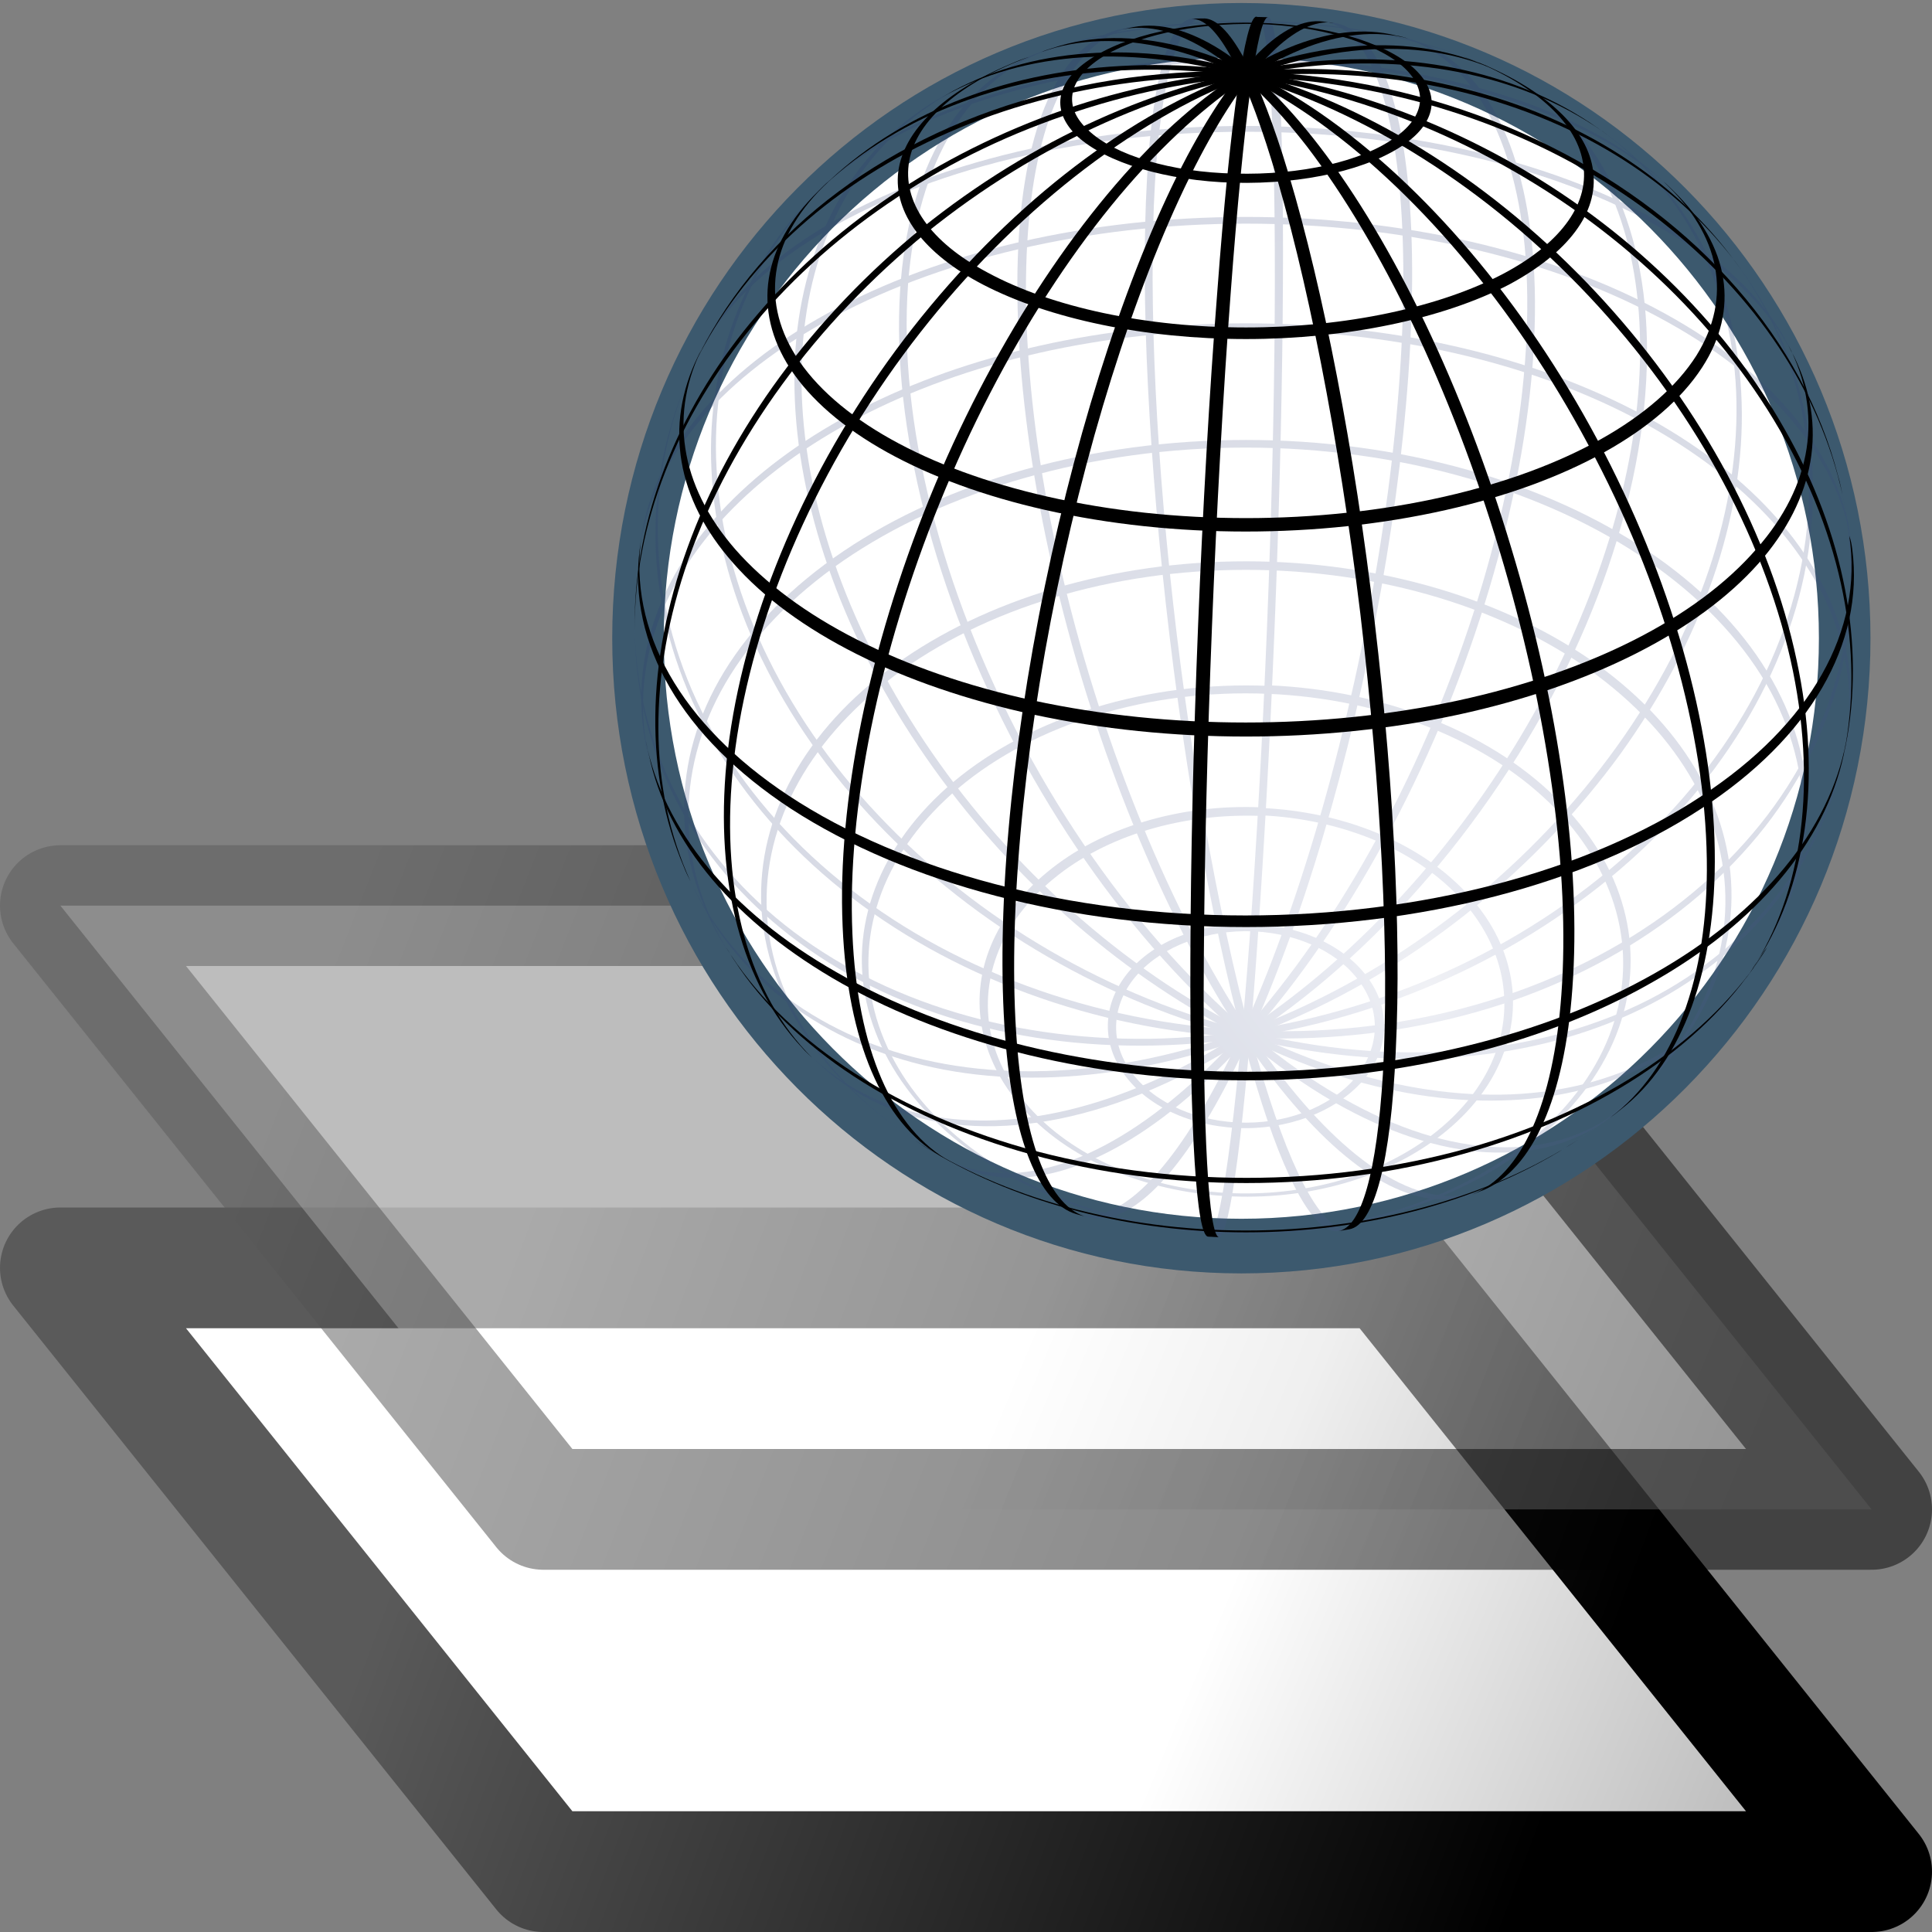 <?xml version="1.0" encoding="UTF-8" standalone="no"?>
<svg
   xmlns:dc="http://purl.org/dc/elements/1.1/"
   xmlns:cc="http://creativecommons.org/ns#"
   xmlns:rdf="http://www.w3.org/1999/02/22-rdf-syntax-ns#"
   xmlns:svg="http://www.w3.org/2000/svg"
   xmlns="http://www.w3.org/2000/svg"
   xmlns:xlink="http://www.w3.org/1999/xlink"
   xmlns:sodipodi="http://sodipodi.sourceforge.net/DTD/sodipodi-0.dtd"
   xmlns:inkscape="http://www.inkscape.org/namespaces/inkscape"
   inkscape:version="0.48.2 r9819"
   sodipodi:docname="layer-info.svg"
   height="16"
   width="16"
   sodipodi:version="0.32"
   id="svg1"
   inkscape:output_extension="org.inkscape.output.svg.inkscape"
   version="1.1">
  <rect width="100%" height="100%" fill="#808080" stroke="none"/>
  <defs
     id="defs3">
    <linearGradient
       id="linearGradient5704">
      <stop
         style="stop-color:#5a5a5a;stop-opacity:1;"
         offset="0"
         id="stop5706" />
      <stop
         style="stop-color:#000000;stop-opacity:1;"
         offset="1"
         id="stop5708" />
    </linearGradient>
    <linearGradient
       id="linearGradient2485">
      <stop
         id="stop2486"
         offset="0"
         style="stop-color:#ffffff;stop-opacity:1" />
      <stop
         id="stop2487"
         offset="1"
         style="stop-color:#aaaaaa;stop-opacity:1;" />
    </linearGradient>
    <linearGradient
       inkscape:collect="always"
       xlink:href="#linearGradient2485"
       id="linearGradient6207"
       gradientUnits="userSpaceOnUse"
       x1="974.198"
       y1="182.469"
       x2="979.804"
       y2="184.803"
       gradientTransform="translate(-0.041,2.961)" />
    <linearGradient
       inkscape:collect="always"
       xlink:href="#linearGradient5704"
       id="linearGradient6209"
       gradientUnits="userSpaceOnUse"
       x1="968.888"
       y1="178.319"
       x2="977.933"
       y2="181.71"
       gradientTransform="translate(-0.041,2.961)" />
    <linearGradient
       inkscape:collect="always"
       xlink:href="#linearGradient2485"
       id="linearGradient6367"
       gradientUnits="userSpaceOnUse"
       x1="974.198"
       y1="182.469"
       x2="979.804"
       y2="184.803"
       gradientTransform="translate(-0.041,-3.039)" />
    <linearGradient
       inkscape:collect="always"
       xlink:href="#linearGradient5704"
       id="linearGradient6373"
       gradientUnits="userSpaceOnUse"
       x1="967.651"
       y1="180.793"
       x2="977.403"
       y2="184.627"
       gradientTransform="translate(-0.041,-3.039)" />
    <linearGradient
       inkscape:collect="always"
       xlink:href="#linearGradient2485"
       id="linearGradient9539"
       gradientUnits="userSpaceOnUse"
       gradientTransform="translate(-965,-173)"
       x1="974.198"
       y1="182.469"
       x2="979.804"
       y2="184.803" />
    <linearGradient
       inkscape:collect="always"
       xlink:href="#linearGradient5704"
       id="linearGradient9541"
       gradientUnits="userSpaceOnUse"
       gradientTransform="translate(-965,-173)"
       x1="967.651"
       y1="180.793"
       x2="977.403"
       y2="184.627" />
    <linearGradient
       inkscape:collect="always"
       xlink:href="#linearGradient2485"
       id="linearGradient9544"
       gradientUnits="userSpaceOnUse"
       gradientTransform="translate(-965,-167)"
       x1="974.198"
       y1="182.469"
       x2="979.804"
       y2="184.803" />
    <linearGradient
       inkscape:collect="always"
       xlink:href="#linearGradient5704"
       id="linearGradient9546"
       gradientUnits="userSpaceOnUse"
       gradientTransform="translate(-965,-167)"
       x1="968.888"
       y1="178.319"
       x2="977.933"
       y2="181.71" />
    <radialGradient
       inkscape:collect="always"
       xlink:href="#LightSpot_back-5"
       id="radialGradient4402"
       gradientUnits="userSpaceOnUse"
       cx="0.1"
       cy="-0.1"
       fx="0.3"
       fy="-0.6"
       r="1.2" />
    <radialGradient
       cx="0.1"
       cy="-0.1"
       r="1.2"
       fx="0.3"
       fy="-0.6"
       id="LightSpot_back-5"
       gradientUnits="userSpaceOnUse">
      <stop
         style="stop-color:#b6bbce; stop-opacity:1"
         offset="0"
         id="stop19-2" />
      <stop
         style="stop-color:#8a94ba; stop-opacity:1"
         offset="0.1"
         id="stop21-3" />
      <stop
         style="stop-color:#5f6c99; stop-opacity:1"
         offset="0.3"
         id="stop23-1" />
      <stop
         style="stop-color:#22326b; stop-opacity:1"
         offset="1"
         id="stop25-6" />
    </radialGradient>
    <radialGradient
       inkscape:collect="always"
       xlink:href="#LightSpot_back-5"
       id="radialGradient4358"
       gradientUnits="userSpaceOnUse"
       cx="0.1"
       cy="-0.1"
       fx="0.3"
       fy="-0.6"
       r="1.2" />
    <radialGradient
       cx="0.1"
       cy="-0.1"
       r="1.2"
       fx="0.3"
       fy="-0.6"
       id="radialGradient3557"
       gradientUnits="userSpaceOnUse">
      <stop
         style="stop-color:#b6bbce; stop-opacity:1"
         offset="0"
         id="stop3559" />
      <stop
         style="stop-color:#8a94ba; stop-opacity:1"
         offset="0.1"
         id="stop3561" />
      <stop
         style="stop-color:#5f6c99; stop-opacity:1"
         offset="0.3"
         id="stop3563" />
      <stop
         style="stop-color:#22326b; stop-opacity:1"
         offset="1"
         id="stop3565" />
    </radialGradient>
    <radialGradient
       inkscape:collect="always"
       xlink:href="#LightSpot_back-5"
       id="radialGradient4360"
       gradientUnits="userSpaceOnUse"
       cx="0.1"
       cy="-0.1"
       fx="0.3"
       fy="-0.6"
       r="1.2" />
    <radialGradient
       cx="0.1"
       cy="-0.1"
       r="1.2"
       fx="0.3"
       fy="-0.6"
       id="radialGradient3568"
       gradientUnits="userSpaceOnUse">
      <stop
         style="stop-color:#b6bbce; stop-opacity:1"
         offset="0"
         id="stop3570" />
      <stop
         style="stop-color:#8a94ba; stop-opacity:1"
         offset="0.1"
         id="stop3572" />
      <stop
         style="stop-color:#5f6c99; stop-opacity:1"
         offset="0.3"
         id="stop3574" />
      <stop
         style="stop-color:#22326b; stop-opacity:1"
         offset="1"
         id="stop3576" />
    </radialGradient>
    <radialGradient
       inkscape:collect="always"
       xlink:href="#LightSpot_back-5"
       id="radialGradient4362"
       gradientUnits="userSpaceOnUse"
       cx="0.1"
       cy="-0.1"
       fx="0.3"
       fy="-0.6"
       r="1.2" />
    <radialGradient
       cx="0.1"
       cy="-0.1"
       r="1.2"
       fx="0.3"
       fy="-0.6"
       id="radialGradient3579"
       gradientUnits="userSpaceOnUse">
      <stop
         style="stop-color:#b6bbce; stop-opacity:1"
         offset="0"
         id="stop3581" />
      <stop
         style="stop-color:#8a94ba; stop-opacity:1"
         offset="0.1"
         id="stop3583" />
      <stop
         style="stop-color:#5f6c99; stop-opacity:1"
         offset="0.3"
         id="stop3585" />
      <stop
         style="stop-color:#22326b; stop-opacity:1"
         offset="1"
         id="stop3587" />
    </radialGradient>
    <radialGradient
       inkscape:collect="always"
       xlink:href="#LightSpot_back-5"
       id="radialGradient4364"
       gradientUnits="userSpaceOnUse"
       cx="0.1"
       cy="-0.1"
       fx="0.3"
       fy="-0.6"
       r="1.2" />
    <radialGradient
       cx="0.1"
       cy="-0.1"
       r="1.2"
       fx="0.3"
       fy="-0.6"
       id="radialGradient3590"
       gradientUnits="userSpaceOnUse">
      <stop
         style="stop-color:#b6bbce; stop-opacity:1"
         offset="0"
         id="stop3592" />
      <stop
         style="stop-color:#8a94ba; stop-opacity:1"
         offset="0.1"
         id="stop3594" />
      <stop
         style="stop-color:#5f6c99; stop-opacity:1"
         offset="0.3"
         id="stop3596" />
      <stop
         style="stop-color:#22326b; stop-opacity:1"
         offset="1"
         id="stop3598" />
    </radialGradient>
    <radialGradient
       inkscape:collect="always"
       xlink:href="#LightSpot_back-5"
       id="radialGradient4366"
       gradientUnits="userSpaceOnUse"
       cx="0.1"
       cy="-0.1"
       fx="0.3"
       fy="-0.6"
       r="1.2" />
    <radialGradient
       cx="0.1"
       cy="-0.1"
       r="1.2"
       fx="0.3"
       fy="-0.6"
       id="radialGradient3601"
       gradientUnits="userSpaceOnUse">
      <stop
         style="stop-color:#b6bbce; stop-opacity:1"
         offset="0"
         id="stop3603" />
      <stop
         style="stop-color:#8a94ba; stop-opacity:1"
         offset="0.1"
         id="stop3605" />
      <stop
         style="stop-color:#5f6c99; stop-opacity:1"
         offset="0.3"
         id="stop3607" />
      <stop
         style="stop-color:#22326b; stop-opacity:1"
         offset="1"
         id="stop3609" />
    </radialGradient>
    <radialGradient
       inkscape:collect="always"
       xlink:href="#LightSpot_back-5"
       id="radialGradient4368"
       gradientUnits="userSpaceOnUse"
       cx="0.1"
       cy="-0.1"
       fx="0.3"
       fy="-0.6"
       r="1.2" />
    <radialGradient
       cx="0.1"
       cy="-0.1"
       r="1.2"
       fx="0.3"
       fy="-0.6"
       id="radialGradient3612"
       gradientUnits="userSpaceOnUse">
      <stop
         style="stop-color:#b6bbce; stop-opacity:1"
         offset="0"
         id="stop3614" />
      <stop
         style="stop-color:#8a94ba; stop-opacity:1"
         offset="0.1"
         id="stop3616" />
      <stop
         style="stop-color:#5f6c99; stop-opacity:1"
         offset="0.3"
         id="stop3618" />
      <stop
         style="stop-color:#22326b; stop-opacity:1"
         offset="1"
         id="stop3620" />
    </radialGradient>
    <radialGradient
       inkscape:collect="always"
       xlink:href="#LightSpot_back-5"
       id="radialGradient4370"
       gradientUnits="userSpaceOnUse"
       cx="0.1"
       cy="-0.1"
       fx="0.3"
       fy="-0.6"
       r="1.2" />
    <radialGradient
       cx="0.1"
       cy="-0.1"
       r="1.2"
       fx="0.3"
       fy="-0.6"
       id="radialGradient3623"
       gradientUnits="userSpaceOnUse">
      <stop
         style="stop-color:#b6bbce; stop-opacity:1"
         offset="0"
         id="stop3625" />
      <stop
         style="stop-color:#8a94ba; stop-opacity:1"
         offset="0.1"
         id="stop3627" />
      <stop
         style="stop-color:#5f6c99; stop-opacity:1"
         offset="0.3"
         id="stop3629" />
      <stop
         style="stop-color:#22326b; stop-opacity:1"
         offset="1"
         id="stop3631" />
    </radialGradient>
    <radialGradient
       inkscape:collect="always"
       xlink:href="#LightSpot_back-5"
       id="radialGradient4372"
       gradientUnits="userSpaceOnUse"
       cx="0.1"
       cy="-0.1"
       fx="0.3"
       fy="-0.6"
       r="1.2" />
    <radialGradient
       cx="0.1"
       cy="-0.1"
       r="1.2"
       fx="0.3"
       fy="-0.6"
       id="radialGradient3634"
       gradientUnits="userSpaceOnUse">
      <stop
         style="stop-color:#b6bbce; stop-opacity:1"
         offset="0"
         id="stop3636" />
      <stop
         style="stop-color:#8a94ba; stop-opacity:1"
         offset="0.1"
         id="stop3638" />
      <stop
         style="stop-color:#5f6c99; stop-opacity:1"
         offset="0.3"
         id="stop3640" />
      <stop
         style="stop-color:#22326b; stop-opacity:1"
         offset="1"
         id="stop3642" />
    </radialGradient>
    <radialGradient
       inkscape:collect="always"
       xlink:href="#LightSpot_back-5"
       id="radialGradient4374"
       gradientUnits="userSpaceOnUse"
       cx="0.1"
       cy="-0.1"
       fx="0.3"
       fy="-0.6"
       r="1.2" />
    <radialGradient
       cx="0.1"
       cy="-0.1"
       r="1.2"
       fx="0.3"
       fy="-0.6"
       id="radialGradient3645"
       gradientUnits="userSpaceOnUse">
      <stop
         style="stop-color:#b6bbce; stop-opacity:1"
         offset="0"
         id="stop3647" />
      <stop
         style="stop-color:#8a94ba; stop-opacity:1"
         offset="0.1"
         id="stop3649" />
      <stop
         style="stop-color:#5f6c99; stop-opacity:1"
         offset="0.3"
         id="stop3651" />
      <stop
         style="stop-color:#22326b; stop-opacity:1"
         offset="1"
         id="stop3653" />
    </radialGradient>
    <radialGradient
       inkscape:collect="always"
       xlink:href="#LightSpot_back-5"
       id="radialGradient4376"
       gradientUnits="userSpaceOnUse"
       cx="0.1"
       cy="-0.1"
       fx="0.3"
       fy="-0.6"
       r="1.2" />
    <radialGradient
       cx="0.1"
       cy="-0.1"
       r="1.2"
       fx="0.3"
       fy="-0.6"
       id="radialGradient3656"
       gradientUnits="userSpaceOnUse">
      <stop
         style="stop-color:#b6bbce; stop-opacity:1"
         offset="0"
         id="stop3658" />
      <stop
         style="stop-color:#8a94ba; stop-opacity:1"
         offset="0.1"
         id="stop3660" />
      <stop
         style="stop-color:#5f6c99; stop-opacity:1"
         offset="0.3"
         id="stop3662" />
      <stop
         style="stop-color:#22326b; stop-opacity:1"
         offset="1"
         id="stop3664" />
    </radialGradient>
    <radialGradient
       inkscape:collect="always"
       xlink:href="#LightSpot_back-5"
       id="radialGradient4378"
       gradientUnits="userSpaceOnUse"
       cx="0.1"
       cy="-0.1"
       fx="0.3"
       fy="-0.6"
       r="1.2" />
    <radialGradient
       cx="0.1"
       cy="-0.1"
       r="1.2"
       fx="0.3"
       fy="-0.6"
       id="radialGradient3667"
       gradientUnits="userSpaceOnUse">
      <stop
         style="stop-color:#b6bbce; stop-opacity:1"
         offset="0"
         id="stop3669" />
      <stop
         style="stop-color:#8a94ba; stop-opacity:1"
         offset="0.1"
         id="stop3671" />
      <stop
         style="stop-color:#5f6c99; stop-opacity:1"
         offset="0.3"
         id="stop3673" />
      <stop
         style="stop-color:#22326b; stop-opacity:1"
         offset="1"
         id="stop3675" />
    </radialGradient>
    <radialGradient
       inkscape:collect="always"
       xlink:href="#LightSpot_back-5"
       id="radialGradient4380"
       gradientUnits="userSpaceOnUse"
       cx="0.1"
       cy="-0.1"
       fx="0.3"
       fy="-0.6"
       r="1.2" />
    <radialGradient
       cx="0.1"
       cy="-0.1"
       r="1.2"
       fx="0.3"
       fy="-0.6"
       id="radialGradient3678"
       gradientUnits="userSpaceOnUse">
      <stop
         style="stop-color:#b6bbce; stop-opacity:1"
         offset="0"
         id="stop3680" />
      <stop
         style="stop-color:#8a94ba; stop-opacity:1"
         offset="0.1"
         id="stop3682" />
      <stop
         style="stop-color:#5f6c99; stop-opacity:1"
         offset="0.3"
         id="stop3684" />
      <stop
         style="stop-color:#22326b; stop-opacity:1"
         offset="1"
         id="stop3686" />
    </radialGradient>
    <radialGradient
       inkscape:collect="always"
       xlink:href="#LightSpot_back-5"
       id="radialGradient4382"
       gradientUnits="userSpaceOnUse"
       cx="0.1"
       cy="-0.1"
       fx="0.3"
       fy="-0.6"
       r="1.2" />
    <radialGradient
       cx="0.1"
       cy="-0.1"
       r="1.2"
       fx="0.3"
       fy="-0.6"
       id="radialGradient3689"
       gradientUnits="userSpaceOnUse">
      <stop
         style="stop-color:#b6bbce; stop-opacity:1"
         offset="0"
         id="stop3691" />
      <stop
         style="stop-color:#8a94ba; stop-opacity:1"
         offset="0.1"
         id="stop3693" />
      <stop
         style="stop-color:#5f6c99; stop-opacity:1"
         offset="0.3"
         id="stop3695" />
      <stop
         style="stop-color:#22326b; stop-opacity:1"
         offset="1"
         id="stop3697" />
    </radialGradient>
    <radialGradient
       inkscape:collect="always"
       xlink:href="#LightSpot_back-5"
       id="radialGradient4384"
       gradientUnits="userSpaceOnUse"
       cx="0.1"
       cy="-0.1"
       fx="0.3"
       fy="-0.6"
       r="1.2" />
    <radialGradient
       cx="0.1"
       cy="-0.1"
       r="1.2"
       fx="0.3"
       fy="-0.6"
       id="radialGradient3700"
       gradientUnits="userSpaceOnUse">
      <stop
         style="stop-color:#b6bbce; stop-opacity:1"
         offset="0"
         id="stop3702" />
      <stop
         style="stop-color:#8a94ba; stop-opacity:1"
         offset="0.1"
         id="stop3704" />
      <stop
         style="stop-color:#5f6c99; stop-opacity:1"
         offset="0.3"
         id="stop3706" />
      <stop
         style="stop-color:#22326b; stop-opacity:1"
         offset="1"
         id="stop3708" />
    </radialGradient>
    <radialGradient
       inkscape:collect="always"
       xlink:href="#LightSpot_back-5"
       id="radialGradient4386"
       gradientUnits="userSpaceOnUse"
       cx="0.1"
       cy="-0.1"
       fx="0.3"
       fy="-0.6"
       r="1.2" />
    <radialGradient
       cx="0.1"
       cy="-0.1"
       r="1.2"
       fx="0.3"
       fy="-0.6"
       id="radialGradient3711"
       gradientUnits="userSpaceOnUse">
      <stop
         style="stop-color:#b6bbce; stop-opacity:1"
         offset="0"
         id="stop3713" />
      <stop
         style="stop-color:#8a94ba; stop-opacity:1"
         offset="0.1"
         id="stop3715" />
      <stop
         style="stop-color:#5f6c99; stop-opacity:1"
         offset="0.3"
         id="stop3717" />
      <stop
         style="stop-color:#22326b; stop-opacity:1"
         offset="1"
         id="stop3719" />
    </radialGradient>
    <radialGradient
       inkscape:collect="always"
       xlink:href="#LightSpot_back-5"
       id="radialGradient4388"
       gradientUnits="userSpaceOnUse"
       cx="0.1"
       cy="-0.1"
       fx="0.3"
       fy="-0.6"
       r="1.2" />
    <radialGradient
       cx="0.1"
       cy="-0.1"
       r="1.2"
       fx="0.3"
       fy="-0.6"
       id="radialGradient3722"
       gradientUnits="userSpaceOnUse">
      <stop
         style="stop-color:#b6bbce; stop-opacity:1"
         offset="0"
         id="stop3724" />
      <stop
         style="stop-color:#8a94ba; stop-opacity:1"
         offset="0.1"
         id="stop3726" />
      <stop
         style="stop-color:#5f6c99; stop-opacity:1"
         offset="0.3"
         id="stop3728" />
      <stop
         style="stop-color:#22326b; stop-opacity:1"
         offset="1"
         id="stop3730" />
    </radialGradient>
    <radialGradient
       inkscape:collect="always"
       xlink:href="#LightSpot_back-5"
       id="radialGradient4390"
       gradientUnits="userSpaceOnUse"
       cx="0.1"
       cy="-0.1"
       fx="0.3"
       fy="-0.6"
       r="1.2" />
    <radialGradient
       cx="0.1"
       cy="-0.1"
       r="1.2"
       fx="0.3"
       fy="-0.6"
       id="radialGradient3733"
       gradientUnits="userSpaceOnUse">
      <stop
         style="stop-color:#b6bbce; stop-opacity:1"
         offset="0"
         id="stop3735" />
      <stop
         style="stop-color:#8a94ba; stop-opacity:1"
         offset="0.1"
         id="stop3737" />
      <stop
         style="stop-color:#5f6c99; stop-opacity:1"
         offset="0.3"
         id="stop3739" />
      <stop
         style="stop-color:#22326b; stop-opacity:1"
         offset="1"
         id="stop3741" />
    </radialGradient>
    <radialGradient
       inkscape:collect="always"
       xlink:href="#LightSpot_back-5"
       id="radialGradient4392"
       gradientUnits="userSpaceOnUse"
       cx="0.1"
       cy="-0.1"
       fx="0.3"
       fy="-0.6"
       r="1.2" />
    <radialGradient
       cx="0.1"
       cy="-0.1"
       r="1.2"
       fx="0.3"
       fy="-0.6"
       id="radialGradient3744"
       gradientUnits="userSpaceOnUse">
      <stop
         style="stop-color:#b6bbce; stop-opacity:1"
         offset="0"
         id="stop3746" />
      <stop
         style="stop-color:#8a94ba; stop-opacity:1"
         offset="0.1"
         id="stop3748" />
      <stop
         style="stop-color:#5f6c99; stop-opacity:1"
         offset="0.3"
         id="stop3750" />
      <stop
         style="stop-color:#22326b; stop-opacity:1"
         offset="1"
         id="stop3752" />
    </radialGradient>
    <radialGradient
       inkscape:collect="always"
       xlink:href="#LightSpot_back-5"
       id="radialGradient4394"
       gradientUnits="userSpaceOnUse"
       cx="0.1"
       cy="-0.1"
       fx="0.3"
       fy="-0.6"
       r="1.2" />
    <radialGradient
       cx="0.1"
       cy="-0.1"
       r="1.2"
       fx="0.3"
       fy="-0.6"
       id="radialGradient3755"
       gradientUnits="userSpaceOnUse">
      <stop
         style="stop-color:#b6bbce; stop-opacity:1"
         offset="0"
         id="stop3757" />
      <stop
         style="stop-color:#8a94ba; stop-opacity:1"
         offset="0.1"
         id="stop3759" />
      <stop
         style="stop-color:#5f6c99; stop-opacity:1"
         offset="0.3"
         id="stop3761" />
      <stop
         style="stop-color:#22326b; stop-opacity:1"
         offset="1"
         id="stop3763" />
    </radialGradient>
    <radialGradient
       inkscape:collect="always"
       xlink:href="#LightSpot_back-5"
       id="radialGradient4396"
       gradientUnits="userSpaceOnUse"
       cx="0.1"
       cy="-0.1"
       fx="0.3"
       fy="-0.6"
       r="1.2" />
    <radialGradient
       cx="0.1"
       cy="-0.1"
       r="1.2"
       fx="0.3"
       fy="-0.6"
       id="radialGradient3766"
       gradientUnits="userSpaceOnUse">
      <stop
         style="stop-color:#b6bbce; stop-opacity:1"
         offset="0"
         id="stop3768" />
      <stop
         style="stop-color:#8a94ba; stop-opacity:1"
         offset="0.1"
         id="stop3770" />
      <stop
         style="stop-color:#5f6c99; stop-opacity:1"
         offset="0.3"
         id="stop3772" />
      <stop
         style="stop-color:#22326b; stop-opacity:1"
         offset="1"
         id="stop3774" />
    </radialGradient>
    <radialGradient
       inkscape:collect="always"
       xlink:href="#LightSpot_back-5"
       id="radialGradient4398"
       gradientUnits="userSpaceOnUse"
       cx="0.1"
       cy="-0.1"
       fx="0.3"
       fy="-0.6"
       r="1.2" />
    <radialGradient
       cx="0.1"
       cy="-0.1"
       r="1.2"
       fx="0.3"
       fy="-0.6"
       id="radialGradient3777"
       gradientUnits="userSpaceOnUse">
      <stop
         style="stop-color:#b6bbce; stop-opacity:1"
         offset="0"
         id="stop3779" />
      <stop
         style="stop-color:#8a94ba; stop-opacity:1"
         offset="0.1"
         id="stop3781" />
      <stop
         style="stop-color:#5f6c99; stop-opacity:1"
         offset="0.3"
         id="stop3783" />
      <stop
         style="stop-color:#22326b; stop-opacity:1"
         offset="1"
         id="stop3785" />
    </radialGradient>
    <radialGradient
       inkscape:collect="always"
       xlink:href="#LightSpot_back-5"
       id="radialGradient4400"
       gradientUnits="userSpaceOnUse"
       cx="0.1"
       cy="-0.1"
       fx="0.3"
       fy="-0.6"
       r="1.2" />
    <radialGradient
       cx="0.1"
       cy="-0.1"
       r="1.2"
       fx="0.3"
       fy="-0.6"
       id="radialGradient3788"
       gradientUnits="userSpaceOnUse">
      <stop
         style="stop-color:#b6bbce; stop-opacity:1"
         offset="0"
         id="stop3790" />
      <stop
         style="stop-color:#8a94ba; stop-opacity:1"
         offset="0.1"
         id="stop3792" />
      <stop
         style="stop-color:#5f6c99; stop-opacity:1"
         offset="0.3"
         id="stop3794" />
      <stop
         style="stop-color:#22326b; stop-opacity:1"
         offset="1"
         id="stop3796" />
    </radialGradient>
    <radialGradient
       inkscape:collect="always"
       xlink:href="#LightSpot_back-5"
       id="radialGradient3435"
       gradientUnits="userSpaceOnUse"
       cx="0.1"
       cy="-0.1"
       fx="0.3"
       fy="-0.6"
       r="1.2" />
    <radialGradient
       inkscape:collect="always"
       xlink:href="#LightSpot_back-5"
       id="radialGradient3437"
       gradientUnits="userSpaceOnUse"
       cx="0.1"
       cy="-0.1"
       fx="0.3"
       fy="-0.6"
       r="1.2" />
    <radialGradient
       inkscape:collect="always"
       xlink:href="#LightSpot_back-5"
       id="radialGradient3439"
       gradientUnits="userSpaceOnUse"
       cx="0.1"
       cy="-0.1"
       fx="0.3"
       fy="-0.6"
       r="1.2" />
    <radialGradient
       inkscape:collect="always"
       xlink:href="#LightSpot_back-5"
       id="radialGradient3441"
       gradientUnits="userSpaceOnUse"
       cx="0.1"
       cy="-0.1"
       fx="0.3"
       fy="-0.6"
       r="1.2" />
    <radialGradient
       inkscape:collect="always"
       xlink:href="#LightSpot_back-5"
       id="radialGradient3443"
       gradientUnits="userSpaceOnUse"
       cx="0.1"
       cy="-0.1"
       fx="0.3"
       fy="-0.6"
       r="1.2" />
    <radialGradient
       inkscape:collect="always"
       xlink:href="#LightSpot_back-5"
       id="radialGradient3445"
       gradientUnits="userSpaceOnUse"
       cx="0.1"
       cy="-0.1"
       fx="0.3"
       fy="-0.6"
       r="1.2" />
    <radialGradient
       inkscape:collect="always"
       xlink:href="#LightSpot_back-5"
       id="radialGradient3447"
       gradientUnits="userSpaceOnUse"
       cx="0.1"
       cy="-0.1"
       fx="0.3"
       fy="-0.6"
       r="1.2" />
    <radialGradient
       inkscape:collect="always"
       xlink:href="#LightSpot_back-5"
       id="radialGradient3449"
       gradientUnits="userSpaceOnUse"
       cx="0.1"
       cy="-0.1"
       fx="0.3"
       fy="-0.6"
       r="1.2" />
    <radialGradient
       inkscape:collect="always"
       xlink:href="#LightSpot_back-5"
       id="radialGradient3451"
       gradientUnits="userSpaceOnUse"
       cx="0.1"
       cy="-0.1"
       fx="0.3"
       fy="-0.6"
       r="1.2" />
    <radialGradient
       inkscape:collect="always"
       xlink:href="#LightSpot_back-5"
       id="radialGradient3453"
       gradientUnits="userSpaceOnUse"
       cx="0.1"
       cy="-0.1"
       fx="0.3"
       fy="-0.6"
       r="1.2" />
    <radialGradient
       inkscape:collect="always"
       xlink:href="#LightSpot_back-5"
       id="radialGradient3455"
       gradientUnits="userSpaceOnUse"
       cx="0.1"
       cy="-0.1"
       fx="0.3"
       fy="-0.6"
       r="1.2" />
    <radialGradient
       inkscape:collect="always"
       xlink:href="#LightSpot_back-5"
       id="radialGradient3457"
       gradientUnits="userSpaceOnUse"
       cx="0.1"
       cy="-0.1"
       fx="0.3"
       fy="-0.6"
       r="1.2" />
    <radialGradient
       inkscape:collect="always"
       xlink:href="#LightSpot_back-5"
       id="radialGradient3459"
       gradientUnits="userSpaceOnUse"
       cx="0.1"
       cy="-0.1"
       fx="0.3"
       fy="-0.6"
       r="1.2" />
    <radialGradient
       inkscape:collect="always"
       xlink:href="#LightSpot_back-5"
       id="radialGradient3461"
       gradientUnits="userSpaceOnUse"
       cx="0.1"
       cy="-0.1"
       fx="0.3"
       fy="-0.6"
       r="1.2" />
    <radialGradient
       inkscape:collect="always"
       xlink:href="#LightSpot_back-5"
       id="radialGradient3463"
       gradientUnits="userSpaceOnUse"
       cx="0.1"
       cy="-0.1"
       fx="0.3"
       fy="-0.6"
       r="1.2" />
    <radialGradient
       inkscape:collect="always"
       xlink:href="#LightSpot_back-5"
       id="radialGradient3465"
       gradientUnits="userSpaceOnUse"
       cx="0.1"
       cy="-0.1"
       fx="0.3"
       fy="-0.6"
       r="1.2" />
    <radialGradient
       inkscape:collect="always"
       xlink:href="#LightSpot_back-5"
       id="radialGradient3467"
       gradientUnits="userSpaceOnUse"
       cx="0.1"
       cy="-0.1"
       fx="0.3"
       fy="-0.6"
       r="1.2" />
    <radialGradient
       inkscape:collect="always"
       xlink:href="#LightSpot_back-5"
       id="radialGradient3469"
       gradientUnits="userSpaceOnUse"
       cx="0.1"
       cy="-0.1"
       fx="0.3"
       fy="-0.6"
       r="1.2" />
    <radialGradient
       inkscape:collect="always"
       xlink:href="#LightSpot_back-5"
       id="radialGradient3471"
       gradientUnits="userSpaceOnUse"
       cx="0.1"
       cy="-0.1"
       fx="0.3"
       fy="-0.6"
       r="1.2" />
    <radialGradient
       inkscape:collect="always"
       xlink:href="#LightSpot_back-5"
       id="radialGradient3473"
       gradientUnits="userSpaceOnUse"
       cx="0.1"
       cy="-0.1"
       fx="0.3"
       fy="-0.6"
       r="1.2" />
    <radialGradient
       inkscape:collect="always"
       xlink:href="#LightSpot_back-5"
       id="radialGradient3475"
       gradientUnits="userSpaceOnUse"
       cx="0.1"
       cy="-0.1"
       fx="0.3"
       fy="-0.6"
       r="1.2" />
    <radialGradient
       inkscape:collect="always"
       xlink:href="#LightSpot_back-5"
       id="radialGradient3477"
       gradientUnits="userSpaceOnUse"
       cx="0.1"
       cy="-0.1"
       fx="0.3"
       fy="-0.6"
       r="1.2" />
    <radialGradient
       inkscape:collect="always"
       xlink:href="#LightSpot_back-5"
       id="radialGradient3479"
       gradientUnits="userSpaceOnUse"
       cx="0.1"
       cy="-0.1"
       fx="0.3"
       fy="-0.6"
       r="1.2" />
  </defs>
  <sodipodi:namedview
     inkscape:guide-bbox="true"
     inkscape:current-layer="svg1"
     inkscape:grid-bbox="true"
     inkscape:pageopacity="0"
     pagecolor="#ffffff"
     snaptoguides="true"
     showguides="true"
     inkscape:window-y="-8"
     inkscape:window-x="1358"
     inkscape:window-height="972"
     inkscape:window-width="1280"
     inkscape:cy="7.8991333"
     inkscape:cx="-0.45165417"
     inkscape:zoom="24.085825"
     gridtolerance="6"
     snaptogrid="false"
     showgrid="false"
     id="base"
     inkscape:document-units="px"
     inkscape:grid-points="true"
     guidetolerance="8"
     fill="#8ab3de"
     stroke="#646464"
     inkscape:object-nodes="true"
     objecttolerance="11"
     inkscape:snap-bbox="true"
     inkscape:snap-nodes="true"
     inkscape:bbox-nodes="true"
     inkscape:bbox-paths="true"
     inkscape:showpageshadow="true"
     inkscape:window-maximized="1">
    <inkscape:grid
       type="xygrid"
       id="grid9252"
       originx="0px"
       originy="0px"
       spacingx="0.5px"
       spacingy="0.5px"
       empspacing="2"
       visible="true"
       enabled="true"
       snapvisiblegridlinesonly="true" />
    <sodipodi:guide
       orientation="-0.5,0.866"
       position="1753.554,480.099"
       id="guide4708" />
    <sodipodi:guide
       orientation="-0.5,0.866"
       position="1780.793,541.388"
       id="guide4710" />
    <sodipodi:guide
       orientation="-0.5,0.866"
       position="1739.934,517.554"
       id="guide4712" />
    <sodipodi:guide
       orientation="0.5,0.866"
       position="755.901,-51.074"
       id="guide4714" />
    <sodipodi:guide
       orientation="0.5,0.866"
       position="783.14,-81.719"
       id="guide4716" />
    <sodipodi:guide
       orientation="0.5,0.866"
       position="718.446,-61.289"
       id="guide4718" />
  </sodipodi:namedview>
  <path
     inkscape:connector-curvature="0"
     sodipodi:nodetypes="ccccc"
     id="use5800"
     d="m 4.5,15.5 11,0 -4,-5 -11,0 4,5 z"
     style="color:#000000;fill:url(#linearGradient9544);fill-opacity:1;fill-rule:evenodd;stroke:url(#linearGradient9546);stroke-width:1;stroke-linecap:square;stroke-linejoin:round;stroke-miterlimit:0;stroke-opacity:1;stroke-dasharray:none;stroke-dashoffset:0;marker:none;display:inline" />
  <path
     inkscape:connector-curvature="0"
     sodipodi:nodetypes="ccccc"
     id="use5864"
     d="m 4.5,12.5 11,0 -4,-5 -11,0 4,5 z"
     style="opacity:0.481;color:#000000;fill:url(#linearGradient9539);fill-opacity:1;fill-rule:evenodd;stroke:url(#linearGradient9541);stroke-width:1;stroke-linecap:square;stroke-linejoin:round;stroke-miterlimit:0;stroke-opacity:1;stroke-dasharray:none;stroke-dashoffset:0;marker:none;display:inline" />
  <g
     id="g3386"
     transform="matrix(0.445,0,0,0.445,13.935,3.475)">
    <g
       transform="matrix(-0.997,0,0,0.994,6.399,-251.046)"
       id="g4310">
      <path
         sodipodi:type="arc"
         style="fill:#ffffff;fill-opacity:1;stroke:#3c596e;stroke-width:8.596;stroke-miterlimit:4;stroke-opacity:1;stroke-dasharray:none"
         id="path5162"
         sodipodi:cx="-224.36354"
         sodipodi:cy="22.066967"
         sodipodi:rx="100.55417"
         sodipodi:ry="95.641098"
         d="m -123.809,22.067 c 0,52.821 -45.02,95.641 -100.554,95.641 -55.535,0 -100.554,-42.82 -100.554,-95.641 0,-52.821 45.02,-95.641 100.554,-95.641 55.535,0 100.554,42.82 100.554,95.641 z"
         transform="matrix(-0.112,0,0,0.119,-10.473,254.028)" />
      <g
         id="sphere"
         style="fill:#334070;stroke:none"
         transform="matrix(-11.408,0,0,-11.432,14.569,256.449)">
        <g
           id="back"
           style="opacity:0.2;fill:url(#radialGradient3479)">
          <path
             d="m 0.013,-0.498 c 0.076,-0.004 0.143,-0.037 0.176,-0.087 0.033,-0.049 0.028,-0.107 -0.011,-0.154 -0.042,-0.048 -0.115,-0.076 -0.193,-0.072 -0.076,0.004 -0.144,0.038 -0.177,0.089 -0.032,0.049 -0.026,0.108 0.014,0.153 0.042,0.047 0.114,0.074 0.19,0.071 z m 8.6e-4,0.012 c -0.081,0.004 -0.159,-0.025 -0.203,-0.075 -0.043,-0.049 -0.049,-0.111 -0.015,-0.164 0.035,-0.055 0.107,-0.091 0.189,-0.095 0.082,-0.004 0.161,0.026 0.206,0.077 0.042,0.049 0.047,0.112 0.012,0.164 -0.036,0.054 -0.108,0.089 -0.188,0.093 z"
             id="parallel_-75.0_back"
             style="fill:url(#radialGradient3435)"
             inkscape:connector-curvature="0" />
          <path
             d="M 0.025,-0.308 C 0.154,-0.314 0.272,-0.362 0.346,-0.439 0.418,-0.514 0.441,-0.609 0.408,-0.698 0.374,-0.789 0.285,-0.864 0.167,-0.902 c -0.121,-0.038 -0.258,-0.033 -0.373,0.014 -0.115,0.047 -0.193,0.13 -0.212,0.225 -0.018,0.091 0.02,0.183 0.103,0.251 0.086,0.071 0.211,0.108 0.34,0.103 z m 7.5e-4,0.013 c -0.133,0.006 -0.263,-0.033 -0.351,-0.106 -0.086,-0.071 -0.125,-0.165 -0.106,-0.259 0.02,-0.098 0.1,-0.184 0.219,-0.232 0.118,-0.048 0.26,-0.054 0.385,-0.015 0.123,0.039 0.215,0.116 0.249,0.21 0.034,0.091 0.01,0.189 -0.065,0.266 -0.076,0.079 -0.198,0.129 -0.331,0.135 z"
             id="parallel_-60.0_back"
             style="fill:url(#radialGradient3437)"
             inkscape:connector-curvature="0" />
          <path
             d="M 0.036,-0.109 C 0.226,-0.117 0.4,-0.187 0.508,-0.299 0.612,-0.408 0.644,-0.543 0.594,-0.67 0.543,-0.799 0.412,-0.905 0.239,-0.957 c -0.175,-0.053 -0.375,-0.045 -0.541,0.022 -0.161,0.064 -0.273,0.177 -0.306,0.307 -0.033,0.13 0.018,0.264 0.138,0.365 0.125,0.105 0.312,0.162 0.505,0.154 z m 6.1e-4,0.013 c -0.197,0.008 -0.387,-0.05 -0.515,-0.157 -0.122,-0.103 -0.174,-0.239 -0.14,-0.372 0.034,-0.132 0.148,-0.247 0.312,-0.312 0.169,-0.067 0.373,-0.075 0.551,-0.022 0.176,0.053 0.309,0.16 0.361,0.291 0.051,0.129 0.019,0.267 -0.087,0.377 C 0.409,-0.175 0.23,-0.103 0.036,-0.095 z"
             id="parallel_-45.0_back"
             style="fill:url(#radialGradient3439)"
             inkscape:connector-curvature="0" />
          <path
             d="m -0.512,-0.859 c -0.16,0.096 -0.258,0.232 -0.271,0.378 -0.013,0.148 0.062,0.292 0.207,0.401 0.148,0.111 0.357,0.174 0.576,0.174 0.219,0 0.428,-0.063 0.576,-0.174 0.145,-0.109 0.22,-0.253 0.207,-0.401 -0.013,-0.146 -0.11,-0.282 -0.271,-0.378 0.011,0.006 0.021,0.013 0.032,0.02 0.153,0.099 0.243,0.237 0.25,0.382 0.007,0.147 -0.072,0.289 -0.218,0.395 C 0.426,0.046 0.218,0.108 0,0.108 c -0.218,0 -0.426,-0.062 -0.575,-0.17 -0.147,-0.106 -0.225,-0.249 -0.218,-0.395 0.007,-0.145 0.097,-0.282 0.25,-0.382 0.01,-0.007 0.021,-0.013 0.032,-0.02 z"
             id="parallel_-30.0_back"
             style="fill:url(#radialGradient3441)"
             inkscape:connector-curvature="0" />
          <path
             d="m -0.838,-0.546 c -0.094,0.144 -0.099,0.307 -0.014,0.454 0.088,0.151 0.263,0.272 0.488,0.336 0.232,0.067 0.495,0.067 0.727,0 0.224,-0.064 0.4,-0.186 0.488,-0.336 0.085,-0.147 0.08,-0.31 -0.014,-0.454 0.005,0.007 0.009,0.015 0.014,0.022 0.089,0.145 0.09,0.306 0.002,0.451 -0.09,0.149 -0.267,0.268 -0.491,0.331 -0.231,0.065 -0.493,0.065 -0.725,0 -0.224,-0.063 -0.4,-0.182 -0.491,-0.331 -0.088,-0.145 -0.087,-0.307 0.002,-0.451 0.005,-0.007 0.009,-0.015 0.014,-0.022 z"
             id="parallel_-15.0_back"
             style="fill:url(#radialGradient3443)"
             inkscape:connector-curvature="0" />
          <path
             d="m -0.978,-0.209 c -0.029,0.136 0.016,0.274 0.127,0.392 0.116,0.123 0.296,0.217 0.511,0.266 0.22,0.05 0.461,0.05 0.681,0 0.215,-0.049 0.395,-0.143 0.511,-0.266 0.111,-0.118 0.156,-0.256 0.127,-0.392 0.002,0.007 0.003,0.015 0.005,0.023 C 1.008,-0.052 0.961,0.084 0.849,0.2 0.732,0.321 0.552,0.413 0.338,0.461 0.12,0.51 -0.12,0.51 -0.338,0.461 -0.552,0.413 -0.732,0.321 -0.849,0.2 c -0.112,-0.116 -0.159,-0.252 -0.134,-0.387 0.001,-0.008 0.003,-0.015 0.005,-0.023 z"
             id="parallel_0.0_back"
             style="fill:url(#radialGradient3445)"
             inkscape:connector-curvature="0" />
          <path
             d="M -0.992,0.128 C -0.974,0.269 -0.867,0.401 -0.691,0.499 -0.506,0.603 -0.258,0.661 -6e-5,0.661 0.258,0.661 0.506,0.603 0.691,0.499 0.867,0.401 0.974,0.269 0.992,0.128 0.991,0.135 0.99,0.143 0.989,0.15 0.968,0.288 0.86,0.418 0.685,0.514 0.5,0.616 0.255,0.672 6e-5,0.672 -0.255,0.672 -0.5,0.616 -0.685,0.514 -0.86,0.418 -0.968,0.288 -0.989,0.15 -0.99,0.142 -0.991,0.135 -0.992,0.128 z"
             id="parallel_15.0_back"
             style="fill:url(#radialGradient3447)"
             inkscape:connector-curvature="0" />
          <path
             d="m -0.897,0.443 c 0.069,0.14 0.249,0.256 0.492,0.319 0.256,0.066 0.554,0.066 0.81,-4e-5 C 0.648,0.699 0.828,0.582 0.897,0.443 0.893,0.45 0.89,0.456 0.887,0.463 0.816,0.599 0.637,0.712 0.398,0.773 0.146,0.837 -0.146,0.837 -0.398,0.773 -0.638,0.712 -0.816,0.599 -0.887,0.463 -0.89,0.456 -0.893,0.45 -0.897,0.443 z"
             id="parallel_30.0_back"
             style="fill:url(#radialGradient3449)"
             inkscape:connector-curvature="0" />
          <path
             d="m -0.7,0.714 c 0.087,0.085 0.234,0.151 0.414,0.186 0.184,0.035 0.388,0.035 0.572,-1.4e-4 C 0.466,0.865 0.613,0.799 0.7,0.714 0.694,0.72 0.689,0.725 0.683,0.73 0.596,0.812 0.452,0.875 0.277,0.907 0.098,0.941 -0.099,0.941 -0.278,0.907 -0.452,0.874 -0.596,0.811 -0.683,0.73 -0.689,0.725 -0.694,0.72 -0.7,0.714 z"
             id="parallel_45.0_back"
             style="fill:url(#radialGradient3451)"
             inkscape:connector-curvature="0" />
          <path
             d="M -0.383,0.924 C -0.278,0.967 -0.141,0.991 8.1e-4,0.991 0.142,0.991 0.279,0.967 0.383,0.924 0.374,0.927 0.364,0.931 0.355,0.935 0.255,0.973 0.129,0.993 -6.5e-4,0.993 -0.13,0.993 -0.256,0.973 -0.355,0.935 -0.364,0.931 -0.374,0.927 -0.383,0.924 z"
             id="parallel_60.0_back"
             style="fill:url(#radialGradient3453)"
             inkscape:connector-curvature="0" />
          <path
             d="m -0.062,-0.998 c 0.02,-0.001 0.045,0.184 0.068,0.488 0.023,0.314 0.039,0.706 0.041,1.021 0.002,0.303 -0.009,0.489 -0.029,0.489 0.006,-1.1e-4 0.012,-2.7e-4 0.018,-4.8e-4 C 0.054,0.999 0.063,0.811 0.06,0.506 0.057,0.191 0.041,-0.2 0.019,-0.513 c -0.021,-0.302 -0.045,-0.487 -0.064,-0.486 -0.006,2.7e-4 -0.012,5.9e-4 -0.018,9.6e-4 z"
             id="meridian_75.0_back"
             style="fill:url(#radialGradient3455)"
             inkscape:connector-curvature="0" />
          <path
             d="m -0.278,-0.961 c 0.064,-0.018 0.145,0.056 0.227,0.208 0.094,0.174 0.181,0.434 0.239,0.714 C 0.246,0.241 0.269,0.514 0.252,0.711 0.237,0.884 0.192,0.984 0.126,0.992 0.132,0.991 0.138,0.99 0.144,0.99 0.209,0.98 0.253,0.879 0.267,0.707 0.283,0.51 0.259,0.238 0.201,-0.042 0.144,-0.321 0.057,-0.581 -0.035,-0.755 c -0.081,-0.153 -0.161,-0.228 -0.224,-0.211 -0.006,0.002 -0.012,0.003 -0.018,0.005 z"
             id="path40"
             style="fill:url(#radialGradient3457)"
             inkscape:connector-curvature="0" />
          <path
             d="m -0.5,-0.866 c 0.103,-0.06 0.244,-0.023 0.391,0.102 0.163,0.138 0.319,0.371 0.427,0.638 C 0.425,0.139 0.476,0.412 0.456,0.624 0.437,0.816 0.362,0.94 0.246,0.969 0.253,0.967 0.26,0.966 0.266,0.964 0.379,0.933 0.452,0.808 0.469,0.616 0.488,0.404 0.436,0.13 0.328,-0.136 0.22,-0.4 0.066,-0.631 -0.094,-0.769 -0.24,-0.894 -0.379,-0.933 -0.482,-0.876 c -0.006,0.003 -0.012,0.007 -0.018,0.01 z"
             id="path42"
             style="fill:url(#radialGradient3459)"
             inkscape:connector-curvature="0" />
          <path
             d="m -0.725,-0.689 c 0.093,-0.098 0.23,-0.137 0.388,-0.111 0.164,0.027 0.342,0.123 0.503,0.271 0.165,0.152 0.303,0.35 0.387,0.558 C 0.636,0.232 0.664,0.432 0.632,0.596 0.601,0.753 0.516,0.867 0.392,0.92 0.398,0.917 0.405,0.914 0.412,0.911 0.563,0.843 0.651,0.684 0.656,0.47 0.661,0.237 0.568,-0.037 0.4,-0.278 0.233,-0.519 0.009,-0.703 -0.211,-0.779 c -0.202,-0.07 -0.382,-0.043 -0.498,0.074 -0.005,0.005 -0.011,0.011 -0.016,0.016 z"
             id="path44"
             style="fill:url(#radialGradient3461)"
             inkscape:connector-curvature="0" />
          <path
             d="m -0.92,-0.392 c 0.066,-0.156 0.2,-0.266 0.376,-0.312 0.182,-0.047 0.398,-0.022 0.609,0.07 0.213,0.093 0.406,0.249 0.542,0.439 0.134,0.187 0.203,0.393 0.195,0.581 C 0.794,0.568 0.713,0.721 0.575,0.818 0.582,0.813 0.589,0.808 0.596,0.803 0.73,0.703 0.806,0.55 0.811,0.368 0.817,0.182 0.746,-0.022 0.613,-0.207 0.477,-0.394 0.287,-0.549 0.075,-0.642 c -0.208,-0.092 -0.423,-0.119 -0.604,-0.075 -0.176,0.043 -0.311,0.149 -0.38,0.301 -0.004,0.008 -0.007,0.016 -0.011,0.024 z"
             id="path46"
             style="fill:url(#radialGradient3463)"
             inkscape:connector-curvature="0" />
          <path
             d="m -1,0.025 c -0.005,-0.193 0.077,-0.371 0.23,-0.5 0.156,-0.131 0.374,-0.202 0.613,-0.199 0.241,0.004 0.485,0.083 0.682,0.223 0.194,0.138 0.329,0.324 0.377,0.522 C 0.949,0.265 0.91,0.457 0.792,0.61 0.798,0.602 0.804,0.594 0.81,0.586 0.922,0.432 0.955,0.241 0.905,0.05 0.853,-0.146 0.718,-0.329 0.525,-0.464 0.33,-0.601 0.089,-0.68 -0.15,-0.685 c -0.236,-0.005 -0.453,0.063 -0.61,0.191 -0.154,0.125 -0.239,0.299 -0.24,0.489 -5e-5,0.01 5e-5,0.02 3e-4,0.03 z"
             id="path48"
             style="fill:url(#radialGradient3465)"
             inkscape:connector-curvature="0" />
          <path
             d="M -0.894,0.448 C -0.984,0.269 -0.985,0.066 -0.899,-0.12 c 0.087,-0.187 0.256,-0.345 0.475,-0.441 0.223,-0.098 0.48,-0.126 0.719,-0.077 0.234,0.048 0.433,0.166 0.558,0.33 C 0.977,-0.145 1.018,0.053 0.969,0.247 0.972,0.237 0.974,0.227 0.976,0.217 1.019,0.026 0.973,-0.168 0.849,-0.327 0.722,-0.489 0.523,-0.605 0.29,-0.651 c -0.236,-0.047 -0.49,-0.02 -0.711,0.077 -0.218,0.095 -0.388,0.25 -0.477,0.436 -0.088,0.182 -0.091,0.381 -0.009,0.558 0.004,0.009 0.009,0.019 0.014,0.028 z"
             id="path50"
             style="fill:url(#radialGradient3467)"
             inkscape:connector-curvature="0" />
          <path
             d="M -0.681,0.732 C -0.815,0.607 -0.881,0.433 -0.865,0.241 c 0.016,-0.196 0.115,-0.398 0.279,-0.565 0.166,-0.17 0.387,-0.293 0.618,-0.345 0.229,-0.051 0.452,-0.03 0.627,0.059 0.171,0.088 0.285,0.235 0.321,0.414 C 0.979,-0.204 0.977,-0.213 0.975,-0.223 0.935,-0.399 0.818,-0.541 0.647,-0.625 0.471,-0.711 0.25,-0.73 0.024,-0.678 c -0.229,0.053 -0.447,0.174 -0.613,0.342 -0.163,0.165 -0.264,0.364 -0.283,0.558 -0.019,0.19 0.042,0.364 0.17,0.491 0.007,0.007 0.014,0.013 0.021,0.02 z"
             id="path52"
             style="fill:url(#radialGradient3469)"
             inkscape:connector-curvature="0" />
          <path
             d="M -0.478,0.879 C -0.612,0.805 -0.698,0.673 -0.721,0.503 -0.745,0.327 -0.7,0.121 -0.593,-0.076 -0.485,-0.277 -0.321,-0.457 -0.131,-0.584 0.056,-0.708 0.256,-0.772 0.434,-0.765 0.605,-0.758 0.745,-0.684 0.83,-0.557 0.826,-0.564 0.821,-0.571 0.816,-0.577 0.729,-0.701 0.589,-0.771 0.418,-0.775 c -0.177,-0.005 -0.375,0.06 -0.561,0.185 -0.188,0.126 -0.351,0.305 -0.459,0.504 -0.106,0.196 -0.153,0.4 -0.132,0.575 0.021,0.169 0.103,0.303 0.234,0.378 0.007,0.004 0.014,0.008 0.021,0.012 z"
             id="path54"
             style="fill:url(#radialGradient3471)"
             inkscape:connector-curvature="0" />
          <path
             d="M -0.315,0.949 C -0.452,0.904 -0.538,0.764 -0.553,0.561 -0.569,0.339 -0.5,0.063 -0.363,-0.194 -0.226,-0.45 -0.035,-0.661 0.158,-0.771 0.335,-0.872 0.499,-0.878 0.613,-0.79 0.608,-0.794 0.602,-0.798 0.596,-0.803 0.482,-0.888 0.319,-0.878 0.143,-0.777 c -0.192,0.111 -0.381,0.322 -0.517,0.577 -0.136,0.255 -0.206,0.529 -0.192,0.751 0.013,0.203 0.096,0.343 0.23,0.391 0.007,0.002 0.013,0.005 0.02,0.007 z"
             id="path56"
             style="fill:url(#radialGradient3473)"
             inkscape:connector-curvature="0" />
          <path
             d="M -0.184,0.983 C -0.276,0.966 -0.338,0.853 -0.355,0.668 -0.374,0.466 -0.339,0.194 -0.257,-0.077 c 0.082,-0.272 0.201,-0.518 0.329,-0.676 0.116,-0.144 0.23,-0.205 0.316,-0.168 -0.006,-0.002 -0.012,-0.005 -0.018,-0.007 -0.086,-0.034 -0.198,0.028 -0.314,0.173 -0.127,0.159 -0.245,0.405 -0.326,0.675 -0.081,0.271 -0.117,0.541 -0.1,0.743 0.016,0.185 0.076,0.298 0.167,0.317 0.006,0.001 0.013,0.003 0.019,0.004 z"
             id="path58"
             style="fill:url(#radialGradient3475)"
             inkscape:connector-curvature="0" />
          <path
             d="M -0.071,0.997 C -0.111,0.995 -0.139,0.898 -0.149,0.727 -0.16,0.535 -0.147,0.266 -0.113,-0.014 -0.079,-0.294 -0.027,-0.558 0.029,-0.742 0.079,-0.906 0.129,-0.992 0.169,-0.986 0.163,-0.987 0.157,-0.988 0.151,-0.989 0.113,-0.994 0.065,-0.91 0.017,-0.751 c -0.056,0.184 -0.108,0.452 -0.142,0.736 -0.034,0.284 -0.048,0.556 -0.037,0.749 0.009,0.166 0.036,0.259 0.074,0.263 0.006,5.4e-4 0.012,0.001 0.018,0.001 z"
             id="path60"
             style="fill:url(#radialGradient3477)"
             inkscape:connector-curvature="0" />
        </g>
        <g
           id="front"
           style="fill:#000000;fill-opacity:1">
          <path
             d="M 0.512,-0.859 C 0.37,-0.944 0.188,-0.991 0,-0.991 c -0.188,0 -0.37,0.047 -0.512,0.132 -0.011,0.006 -0.021,0.013 -0.032,0.02 C -0.397,-0.935 -0.202,-0.988 0,-0.988 c 0.202,0 0.397,0.053 0.544,0.149 C 0.533,-0.846 0.523,-0.852 0.512,-0.859 z"
             id="parallel_-30.0_front"
             style="fill:#000000;fill-opacity:1"
             inkscape:connector-curvature="0" />
          <path
             d="m 0.838,-0.546 c -0.093,-0.143 -0.267,-0.257 -0.484,-0.317 -0.226,-0.063 -0.481,-0.063 -0.707,0 -0.217,0.06 -0.391,0.174 -0.484,0.317 -0.005,0.007 -0.009,0.015 -0.014,0.022 0.091,-0.148 0.267,-0.266 0.489,-0.329 0.232,-0.065 0.494,-0.065 0.726,0 0.222,0.063 0.398,0.181 0.489,0.329 C 0.847,-0.531 0.843,-0.539 0.838,-0.546 z"
             id="parallel_-15.0_front"
             style="fill:#000000;fill-opacity:1"
             inkscape:connector-curvature="0" />
          <path
             d="M 0.978,-0.209 C 0.947,-0.353 0.835,-0.486 0.662,-0.583 0.481,-0.686 0.245,-0.742 1e-5,-0.742 c -0.245,0 -0.481,0.057 -0.662,0.159 -0.173,0.098 -0.285,0.23 -0.315,0.374 -0.002,0.008 -0.003,0.015 -0.005,0.023 0.028,-0.145 0.138,-0.28 0.312,-0.379 C -0.488,-0.67 -0.248,-0.728 0,-0.728 c 0.248,0 0.488,0.058 0.67,0.162 0.174,0.099 0.285,0.234 0.312,0.379 C 0.981,-0.194 0.979,-0.202 0.978,-0.209 z"
             id="parallel_0.0_front"
             style="fill:#000000;fill-opacity:1"
             inkscape:connector-curvature="0" />
          <path
             d="M 0.992,0.128 C 1.012,-0.027 0.923,-0.181 0.745,-0.297 0.556,-0.421 0.285,-0.491 1e-5,-0.491 c -0.285,0 -0.556,0.071 -0.745,0.194 -0.178,0.117 -0.267,0.27 -0.247,0.425 9.7e-4,0.007 0.002,0.015 0.003,0.022 -0.023,-0.155 0.064,-0.309 0.241,-0.426 0.188,-0.124 0.461,-0.196 0.747,-0.196 0.286,-1e-5 0.559,0.071 0.747,0.196 0.178,0.117 0.265,0.271 0.241,0.426 C 0.99,0.142 0.991,0.135 0.992,0.128 z"
             id="parallel_15.0_front"
             style="fill:#000000;fill-opacity:1"
             inkscape:connector-curvature="0" />
          <path
             d="M 0.897,0.443 C 0.952,0.33 0.932,0.211 0.839,0.105 0.74,-0.007 0.564,-0.096 0.348,-0.143 c -0.223,-0.048 -0.473,-0.048 -0.696,0 -0.216,0.047 -0.392,0.135 -0.491,0.248 -0.093,0.105 -0.113,0.225 -0.058,0.338 0.003,0.007 0.007,0.013 0.01,0.02 -0.058,-0.112 -0.04,-0.23 0.051,-0.335 0.098,-0.112 0.272,-0.201 0.488,-0.248 0.223,-0.048 0.472,-0.048 0.695,0 0.216,0.047 0.39,0.135 0.488,0.248 C 0.927,0.232 0.945,0.351 0.887,0.463 0.89,0.456 0.893,0.45 0.897,0.443 z"
             id="parallel_30.0_front"
             style="fill:#000000;fill-opacity:1"
             inkscape:connector-curvature="0" />
          <path
             d="M 0.7,0.714 C 0.792,0.624 0.808,0.52 0.746,0.425 0.679,0.322 0.527,0.237 0.327,0.192 c -0.208,-0.047 -0.447,-0.047 -0.655,0 -0.2,0.045 -0.352,0.13 -0.418,0.232 -0.062,0.096 -0.046,0.2 0.046,0.29 0.006,0.006 0.011,0.011 0.017,0.016 -0.094,-0.088 -0.113,-0.191 -0.054,-0.285 0.064,-0.102 0.214,-0.186 0.412,-0.231 0.206,-0.047 0.444,-0.047 0.65,0 0.198,0.045 0.347,0.129 0.412,0.231 C 0.796,0.54 0.777,0.642 0.683,0.73 0.689,0.725 0.694,0.72 0.7,0.714 z"
             id="parallel_45.0_front"
             style="fill:#000000;fill-opacity:1"
             inkscape:connector-curvature="0" />
          <path
             d="M 0.383,0.924 C 0.493,0.878 0.56,0.814 0.568,0.747 0.577,0.679 0.527,0.613 0.43,0.561 0.322,0.505 0.165,0.472 0,0.472 c -0.165,0 -0.322,0.033 -0.43,0.089 -0.098,0.051 -0.147,0.118 -0.139,0.185 0.009,0.068 0.075,0.131 0.185,0.177 0.009,0.004 0.019,0.008 0.029,0.011 C -0.468,0.892 -0.539,0.83 -0.551,0.764 -0.563,0.697 -0.517,0.631 -0.423,0.581 -0.318,0.524 -0.163,0.491 -1e-5,0.491 c 0.163,0 0.318,0.033 0.423,0.089 0.095,0.051 0.141,0.117 0.128,0.183 C 0.539,0.83 0.468,0.892 0.355,0.935 0.364,0.931 0.374,0.927 0.383,0.924 z"
             id="parallel_60.0_front"
             style="fill:#000000;fill-opacity:1"
             inkscape:connector-curvature="0" />
          <path
             d="M 0.019,0.99 C 0.128,0.987 0.225,0.959 0.273,0.917 0.318,0.877 0.313,0.83 0.262,0.793 0.203,0.75 0.095,0.725 -0.02,0.728 -0.131,0.731 -0.229,0.761 -0.276,0.804 -0.319,0.845 -0.312,0.892 -0.257,0.929 -0.198,0.97 -0.092,0.993 0.019,0.99 z M 0.018,0.988 C -0.086,0.99 -0.185,0.968 -0.241,0.93 -0.292,0.895 -0.299,0.851 -0.258,0.814 -0.215,0.773 -0.122,0.745 -0.018,0.743 0.089,0.74 0.191,0.763 0.245,0.803 0.294,0.838 0.298,0.882 0.256,0.919 0.211,0.958 0.12,0.985 0.018,0.988 z"
             id="parallel_75.0_front"
             style="fill:#000000;fill-opacity:1"
             inkscape:connector-curvature="0" />
          <path
             d="M 0.017,1 C -0.001,1 -0.026,0.831 -0.047,0.549 -0.073,0.217 -0.09,-0.211 -0.091,-0.543 c -9.8e-4,-0.283 0.01,-0.454 0.029,-0.455 0.006,-3.7e-4 0.012,-7e-4 0.018,-9.6e-4 -0.017,7.7e-4 -0.027,0.171 -0.025,0.454 0.002,0.332 0.019,0.762 0.044,1.093 0.021,0.282 0.044,0.451 0.061,0.451 -0.006,2.1e-4 -0.012,3.7e-4 -0.018,4.8e-4 z"
             id="meridian_75.0_front"
             style="fill:#000000;fill-opacity:1"
             inkscape:connector-curvature="0" />
          <path
             d="M 0.126,0.992 C 0.062,1 -0.016,0.922 -0.096,0.772 -0.188,0.598 -0.272,0.343 -0.329,0.068 -0.386,-0.207 -0.409,-0.475 -0.394,-0.671 c 0.013,-0.169 0.055,-0.272 0.116,-0.29 0.006,-0.002 0.012,-0.003 0.018,-0.005 -0.061,0.016 -0.102,0.118 -0.115,0.287 -0.015,0.196 0.009,0.466 0.066,0.742 0.057,0.276 0.142,0.533 0.234,0.708 C 0.004,0.921 0.082,0.999 0.144,0.99 0.138,0.99 0.132,0.991 0.126,0.992 z"
             id="path72"
             style="fill:#000000;fill-opacity:1"
             inkscape:connector-curvature="0" />
          <path
             d="M 0.246,0.969 C 0.14,0.996 0.005,0.94 -0.131,0.812 -0.279,0.671 -0.419,0.455 -0.518,0.211 -0.617,-0.034 -0.669,-0.286 -0.66,-0.49 c 0.008,-0.187 0.065,-0.321 0.16,-0.376 0.006,-0.003 0.012,-0.007 0.018,-0.01 -0.097,0.053 -0.154,0.186 -0.162,0.374 -0.009,0.205 0.043,0.459 0.143,0.706 0.1,0.247 0.241,0.465 0.39,0.605 0.137,0.129 0.271,0.184 0.377,0.155 C 0.259,0.966 0.253,0.968 0.246,0.969 z"
             id="path74"
             style="fill:#000000;fill-opacity:1"
             inkscape:connector-curvature="0" />
          <path
             d="M 0.392,0.92 C 0.258,0.977 0.088,0.96 -0.09,0.873 -0.277,0.782 -0.459,0.619 -0.6,0.416 -0.74,0.214 -0.829,-0.013 -0.85,-0.221 c -0.019,-0.197 0.025,-0.363 0.124,-0.468 0.005,-0.006 0.011,-0.011 0.016,-0.016 -0.103,0.103 -0.149,0.269 -0.13,0.468 0.02,0.209 0.11,0.44 0.252,0.645 0.142,0.205 0.327,0.37 0.516,0.462 C 0.108,0.956 0.28,0.971 0.412,0.911 0.405,0.914 0.398,0.917 0.392,0.92 z"
             id="path76"
             style="fill:#000000;fill-opacity:1"
             inkscape:connector-curvature="0" />
          <path
             d="M 0.575,0.818 C 0.44,0.913 0.26,0.949 0.062,0.921 -0.142,0.893 -0.351,0.798 -0.53,0.654 -0.708,0.509 -0.844,0.324 -0.914,0.13 c -0.068,-0.188 -0.07,-0.372 -0.006,-0.522 0.003,-0.008 0.007,-0.016 0.011,-0.024 -0.069,0.151 -0.07,0.337 -0.003,0.528 0.07,0.197 0.208,0.386 0.389,0.534 0.182,0.147 0.395,0.243 0.603,0.27 C 0.281,0.941 0.463,0.902 0.596,0.803 0.589,0.808 0.582,0.813 0.575,0.818 z"
             id="path78"
             style="fill:#000000;fill-opacity:1"
             inkscape:connector-curvature="0" />
          <path
             d="M 0.792,0.61 C 0.689,0.745 0.53,0.842 0.34,0.886 0.145,0.933 -0.073,0.921 -0.279,0.854 -0.485,0.786 -0.668,0.667 -0.798,0.514 -0.925,0.366 -0.995,0.194 -1,0.025 c -2.5e-4,-0.01 -3.5e-4,-0.02 -3e-4,-0.03 -9.2e-4,0.173 0.068,0.349 0.196,0.502 0.131,0.157 0.317,0.28 0.528,0.348 0.21,0.069 0.433,0.08 0.632,0.031 C 0.549,0.828 0.709,0.726 0.81,0.586 0.804,0.594 0.798,0.602 0.792,0.61 z"
             id="path80"
             style="fill:#000000;fill-opacity:1"
             inkscape:connector-curvature="0" />
          <path
             d="M 0.969,0.247 C 0.912,0.469 0.741,0.666 0.499,0.787 0.25,0.912 -0.05,0.944 -0.32,0.875 -0.582,0.809 -0.791,0.653 -0.894,0.448 -0.899,0.438 -0.903,0.429 -0.908,0.419 c 0.073,0.157 0.208,0.289 0.386,0.375 0.183,0.089 0.401,0.124 0.618,0.101 C 0.314,0.872 0.519,0.791 0.679,0.665 0.834,0.543 0.939,0.386 0.976,0.217 0.974,0.227 0.972,0.237 0.969,0.247 z"
             id="path82"
             style="fill:#000000;fill-opacity:1"
             inkscape:connector-curvature="0" />
          <path
             d="M 0.981,-0.195 C 1.014,-0.03 0.979,0.153 0.881,0.325 0.781,0.502 0.621,0.657 0.427,0.765 0.233,0.873 0.016,0.928 -0.187,0.92 -0.384,0.913 -0.558,0.847 -0.681,0.732 -0.688,0.726 -0.695,0.719 -0.702,0.712 -0.58,0.832 -0.405,0.902 -0.204,0.912 0.002,0.922 0.224,0.867 0.422,0.756 0.62,0.646 0.783,0.487 0.883,0.306 0.981,0.13 1.013,-0.056 0.975,-0.223 c 0.002,0.009 0.004,0.019 0.006,0.028 z"
             id="path84"
             style="fill:#000000;fill-opacity:1"
             inkscape:connector-curvature="0" />
          <path
             d="M 0.83,-0.557 C 0.918,-0.427 0.943,-0.249 0.901,-0.054 0.858,0.15 0.746,0.358 0.586,0.534 0.426,0.71 0.228,0.841 0.03,0.902 -0.161,0.962 -0.34,0.953 -0.478,0.879 -0.485,0.875 -0.492,0.871 -0.499,0.867 -0.363,0.945 -0.182,0.956 0.011,0.898 0.213,0.836 0.414,0.704 0.577,0.525 c 0.163,-0.179 0.276,-0.391 0.318,-0.597 0.04,-0.198 0.013,-0.377 -0.078,-0.505 0.005,0.007 0.009,0.013 0.014,0.02 z"
             id="path86"
             style="fill:#000000;fill-opacity:1"
             inkscape:connector-curvature="0" />
          <path
             d="m 0.613,-0.79 c 0.102,0.079 0.157,0.23 0.154,0.424 C 0.764,-0.159 0.695,0.082 0.575,0.307 0.455,0.532 0.293,0.723 0.123,0.841 -0.036,0.951 -0.192,0.99 -0.315,0.949 -0.322,0.947 -0.328,0.945 -0.335,0.942 -0.213,0.986 -0.057,0.949 0.104,0.838 0.275,0.72 0.439,0.526 0.56,0.299 0.682,0.072 0.751,-0.172 0.754,-0.38 0.757,-0.575 0.7,-0.725 0.596,-0.803 c 0.006,0.004 0.012,0.009 0.017,0.013 z"
             id="path88"
             style="fill:#000000;fill-opacity:1"
             inkscape:connector-curvature="0" />
          <path
             d="m 0.388,-0.922 c 0.081,0.034 0.133,0.151 0.146,0.33 C 0.549,-0.392 0.513,-0.131 0.434,0.13 0.356,0.391 0.242,0.629 0.12,0.788 0.011,0.93 -0.097,0.999 -0.184,0.983 -0.19,0.982 -0.197,0.98 -0.203,0.979 -0.117,0.997 -0.01,0.929 0.1,0.787 0.222,0.627 0.336,0.388 0.415,0.125 0.494,-0.138 0.531,-0.401 0.516,-0.602 0.503,-0.78 0.451,-0.897 0.37,-0.929 c 0.006,0.002 0.012,0.005 0.018,0.007 z"
             id="path90"
             style="fill:#000000;fill-opacity:1"
             inkscape:connector-curvature="0" />
          <path
             d="m 0.169,-0.986 c 0.041,0.007 0.068,0.111 0.076,0.291 C 0.255,-0.495 0.24,-0.22 0.204,0.062 0.169,0.34 0.116,0.598 0.06,0.774 0.013,0.921 -0.033,1 -0.071,0.997 -0.077,0.997 -0.083,0.997 -0.089,0.996 -0.051,0.999 -0.005,0.917 0.042,0.764 0.099,0.58 0.152,0.31 0.187,0.023 0.221,-0.264 0.235,-0.539 0.224,-0.732 0.214,-0.892 0.189,-0.983 0.151,-0.989 c 0.006,9.1e-4 0.012,0.002 0.018,0.003 z"
             id="path92"
             style="fill:#000000;fill-opacity:1"
             inkscape:connector-curvature="0" />
        </g>
      </g>
    </g>
  </g>
</svg>
